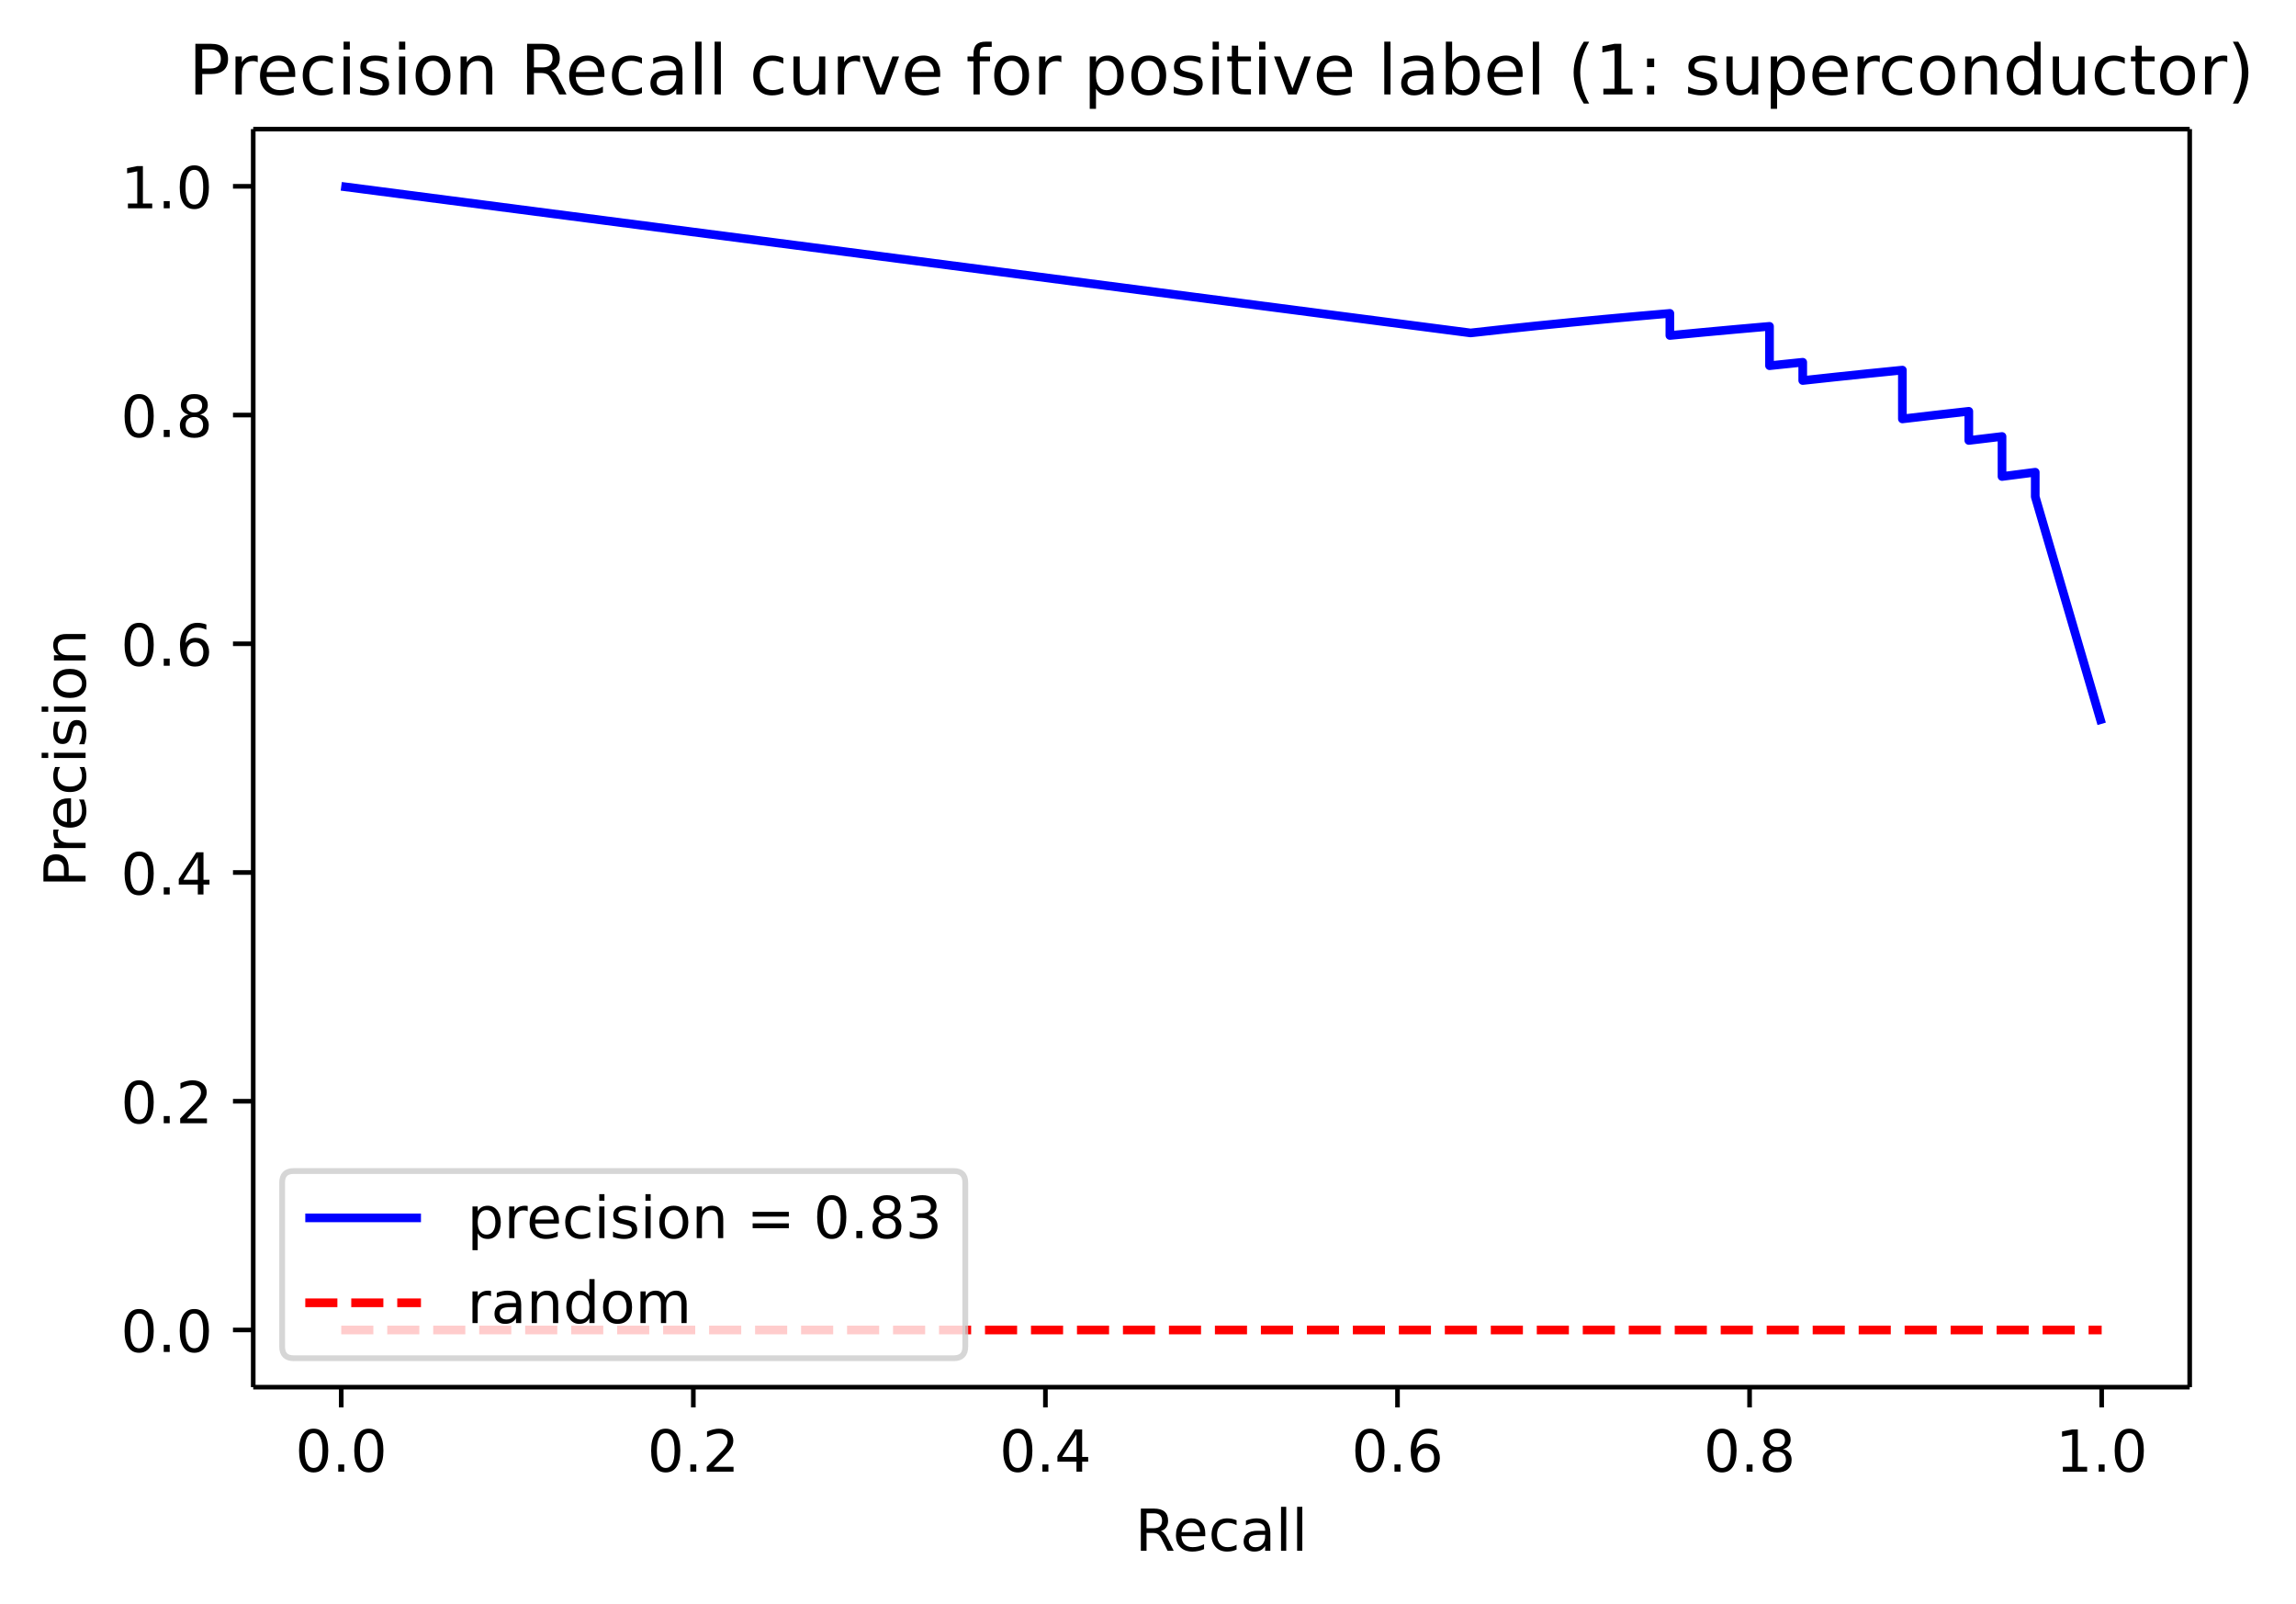 <svg height="369.752" viewBox="0 0 396.961 277.314" width="529.281" xmlns="http://www.w3.org/2000/svg" xmlns:xlink="http://www.w3.org/1999/xlink"><defs><style>*{stroke-linecap:butt;stroke-linejoin:round}</style></defs><g id="figure_1"><path d="M0 277.314h396.96V0H0z" fill="none" id="patch_1"/><g id="axes_1"><path d="M43.781 239.758h334.8V22.318h-334.8z" fill="#fff" id="patch_2"/><g id="matplotlib.axis_1"><g id="xtick_1"><g id="line2d_1"><defs><path d="M0 0v3.5" id="m64f9cf5e56" stroke="#000" stroke-width=".8"/></defs><use x="58.999" xlink:href="#m64f9cf5e56" y="239.758" stroke="#000" stroke-width=".8"/></g><g transform="matrix(.1 0 0 -.1 51.048 254.357)" id="text_1"><defs><path d="M31.781 66.406q-7.61 0-11.453-7.5Q16.5 51.422 16.5 36.375q0-14.984 3.828-22.484 3.844-7.5 11.453-7.5 7.672 0 11.5 7.5 3.844 7.5 3.844 22.484 0 15.047-3.844 22.531-3.828 7.5-11.5 7.5zm0 7.813q12.266 0 18.735-9.703 6.468-9.688 6.468-28.141 0-18.406-6.468-28.11-6.47-9.687-18.735-9.687-12.25 0-18.718 9.688-6.47 9.703-6.47 28.109 0 18.453 6.47 28.14Q19.53 74.22 31.78 74.22z" id="DejaVuSans-48"/><path d="M10.688 12.406H21V0H10.687z" id="DejaVuSans-46"/></defs><use xlink:href="#DejaVuSans-48"/><use x="63.623" xlink:href="#DejaVuSans-46"/><use x="95.41" xlink:href="#DejaVuSans-48"/></g></g><g id="xtick_2"><use x="119.872" xlink:href="#m64f9cf5e56" y="239.758" stroke="#000" stroke-width=".8" id="line2d_2"/><g transform="matrix(.1 0 0 -.1 111.92 254.357)" id="text_2"><defs><path d="M19.188 8.297h34.421V0H7.33v8.297q5.609 5.812 15.296 15.594 9.703 9.797 12.188 12.64 4.734 5.313 6.609 9 1.89 3.688 1.89 7.25 0 5.813-4.078 9.469-4.078 3.672-10.625 3.672-4.64 0-9.797-1.61-5.14-1.609-11-4.89v9.969Q13.767 71.78 18.938 73q5.188 1.219 9.485 1.219 11.328 0 18.062-5.672 6.735-5.656 6.735-15.125 0-4.5-1.688-8.531-1.672-4.016-6.125-9.485-1.218-1.422-7.765-8.187-6.532-6.766-18.453-18.922z" id="DejaVuSans-50"/></defs><use xlink:href="#DejaVuSans-48"/><use x="63.623" xlink:href="#DejaVuSans-46"/><use x="95.41" xlink:href="#DejaVuSans-50"/></g></g><g id="xtick_3"><use x="180.745" xlink:href="#m64f9cf5e56" y="239.758" stroke="#000" stroke-width=".8" id="line2d_3"/><g transform="matrix(.1 0 0 -.1 172.793 254.357)" id="text_3"><defs><path d="M37.797 64.313L12.89 25.39h24.906zm-2.594 8.593H47.61V25.391h10.407v-8.203H47.609V0h-9.812v17.188H4.89v9.515z" id="DejaVuSans-52"/></defs><use xlink:href="#DejaVuSans-48"/><use x="63.623" xlink:href="#DejaVuSans-46"/><use x="95.41" xlink:href="#DejaVuSans-52"/></g></g><g id="xtick_4"><use x="241.618" xlink:href="#m64f9cf5e56" y="239.758" stroke="#000" stroke-width=".8" id="line2d_4"/><g transform="matrix(.1 0 0 -.1 233.666 254.357)" id="text_4"><defs><path d="M33.016 40.375q-6.641 0-10.532-4.547-3.875-4.531-3.875-12.437 0-7.86 3.875-12.438 3.891-4.562 10.532-4.562 6.64 0 10.515 4.562 3.875 4.578 3.875 12.438 0 7.906-3.875 12.437-3.875 4.547-10.515 4.547zm19.578 30.922v-8.984q-3.719 1.75-7.5 2.671-3.782.938-7.5.938-9.766 0-14.922-6.594-5.14-6.594-5.875-19.922 2.875 4.25 7.219 6.516 4.359 2.266 9.578 2.266 10.984 0 17.36-6.672 6.374-6.657 6.374-18.125 0-11.235-6.64-18.032-6.641-6.78-17.672-6.78-12.657 0-19.344 9.687-6.688 9.703-6.688 28.109 0 17.281 8.204 27.563 8.203 10.28 22.015 10.28 3.719 0 7.5-.734t7.89-2.187z" id="DejaVuSans-54"/></defs><use xlink:href="#DejaVuSans-48"/><use x="63.623" xlink:href="#DejaVuSans-46"/><use x="95.41" xlink:href="#DejaVuSans-54"/></g></g><g id="xtick_5"><use x="302.49" xlink:href="#m64f9cf5e56" y="239.758" stroke="#000" stroke-width=".8" id="line2d_5"/><g transform="matrix(.1 0 0 -.1 294.539 254.357)" id="text_5"><defs><path d="M31.781 34.625q-7.031 0-11.062-3.766-4.016-3.765-4.016-10.343 0-6.594 4.016-10.36Q24.75 6.391 31.78 6.391q7.032 0 11.078 3.78 4.063 3.798 4.063 10.345 0 6.578-4.031 10.343-4.016 3.766-11.11 3.766zm-9.86 4.188q-6.343 1.562-9.89 5.906Q8.5 49.079 8.5 55.329q0 8.733 6.219 13.812 6.234 5.078 17.062 5.078 10.89 0 17.094-5.078 6.203-5.079 6.203-13.813 0-6.25-3.547-10.61-3.531-4.343-9.828-5.906 7.125-1.656 11.094-6.5 3.984-4.828 3.984-11.796 0-10.61-6.468-16.282-6.47-5.656-18.532-5.656-12.047 0-18.531 5.656-6.469 5.672-6.469 16.282 0 6.968 4 11.797 4.016 4.843 11.14 6.5zM18.314 54.39q0-5.657 3.53-8.828 3.548-3.172 9.938-3.172 6.36 0 9.938 3.172 3.593 3.171 3.593 8.828 0 5.672-3.593 8.843-3.578 3.172-9.938 3.172-6.39 0-9.937-3.172-3.532-3.172-3.532-8.843z" id="DejaVuSans-56"/></defs><use xlink:href="#DejaVuSans-48"/><use x="63.623" xlink:href="#DejaVuSans-46"/><use x="95.41" xlink:href="#DejaVuSans-56"/></g></g><g id="xtick_6"><use x="363.363" xlink:href="#m64f9cf5e56" y="239.758" stroke="#000" stroke-width=".8" id="line2d_6"/><g transform="matrix(.1 0 0 -.1 355.412 254.357)" id="text_6"><defs><path d="M12.406 8.297h16.11v55.625l-17.532-3.516v8.985l17.438 3.515h9.86V8.296H54.39V0H12.406z" id="DejaVuSans-49"/></defs><use xlink:href="#DejaVuSans-49"/><use x="63.623" xlink:href="#DejaVuSans-46"/><use x="95.41" xlink:href="#DejaVuSans-48"/></g></g><g transform="matrix(.1 0 0 -.1 196.264 268.035)" id="text_7"><defs><path d="M44.39 34.188q3.172-1.079 6.172-4.594 3-3.516 6.032-9.672L66.609 0H56l-9.313 18.703q-3.624 7.328-7.015 9.719-3.39 2.39-9.25 2.39h-10.75V0h-9.86v72.906h22.266q12.5 0 18.656-5.234 6.157-5.219 6.157-15.766 0-6.89-3.203-11.437-3.204-4.532-9.297-6.282zM19.673 64.797V38.922h12.406q7.125 0 10.766 3.297 3.64 3.297 3.64 9.687 0 6.39-3.64 9.64-3.64 3.25-10.766 3.25z" id="DejaVuSans-82"/><path d="M56.203 29.594v-4.39H14.891q.593-9.282 5.593-14.142 5-4.859 13.938-4.859 5.172 0 10.031 1.266 4.86 1.265 9.656 3.812v-8.5Q49.266.734 44.187-.344 39.11-1.422 33.892-1.422q-13.094 0-20.735 7.61-7.64 7.625-7.64 20.625 0 13.421 7.25 21.296Q20.016 56 32.328 56q11.031 0 17.453-7.11 6.422-7.093 6.422-19.296zm-8.984 2.64q-.094 7.36-4.125 11.75-4.032 4.407-10.672 4.407-7.516 0-12.031-4.25-4.516-4.25-5.203-11.97z" id="DejaVuSans-101"/><path d="M48.781 52.594v-8.407q-3.812 2.11-7.64 3.157-3.828 1.047-7.735 1.047-8.75 0-13.593-5.547-4.829-5.532-4.829-15.547 0-10.016 4.829-15.563 4.843-5.53 13.593-5.53 3.907 0 7.735 1.046 3.828 1.047 7.64 3.156V2.094Q45.016.344 40.984-.531q-4.015-.89-8.562-.89-12.36 0-19.64 7.765-7.266 7.765-7.266 20.953 0 13.375 7.343 21.031Q20.22 56 33.016 56q4.14 0 8.093-.86 3.953-.843 7.672-2.546z" id="DejaVuSans-99"/><path d="M34.281 27.484q-10.89 0-15.093-2.484-4.204-2.484-4.204-8.5 0-4.781 3.157-7.594 3.156-2.797 8.562-2.797 7.485 0 12 5.297 4.516 5.297 4.516 14.078v2zm17.922 3.72V0H43.22v8.297Q40.14 3.328 35.547.953q-4.594-2.375-11.234-2.375-8.391 0-13.36 4.719Q6 8.016 6 15.922q0 9.219 6.172 13.906 6.187 4.688 18.437 4.688h12.61v.89q0 6.203-4.078 9.594-4.078 3.39-11.453 3.39-4.688 0-9.141-1.124-4.438-1.125-8.531-3.375v8.312q4.921 1.906 9.562 2.844 4.64.953 9.031.953 11.875 0 17.735-6.156 5.86-6.14 5.86-18.64z" id="DejaVuSans-97"/><path d="M9.422 75.984h8.984V0H9.422z" id="DejaVuSans-108"/></defs><use xlink:href="#DejaVuSans-82"/><use x="64.982" xlink:href="#DejaVuSans-101"/><use x="126.506" xlink:href="#DejaVuSans-99"/><use x="181.486" xlink:href="#DejaVuSans-97"/><use x="242.766" xlink:href="#DejaVuSans-108"/><use x="270.549" xlink:href="#DejaVuSans-108"/></g></g><g id="matplotlib.axis_2"><g id="ytick_1"><g id="line2d_7"><defs><path d="M0 0h-3.5" id="m33fdcc522b" stroke="#000" stroke-width=".8"/></defs><use x="43.781" xlink:href="#m33fdcc522b" y="229.874" stroke="#000" stroke-width=".8"/></g><g transform="matrix(.1 0 0 -.1 20.878 233.674)" id="text_8"><use xlink:href="#DejaVuSans-48"/><use x="63.623" xlink:href="#DejaVuSans-46"/><use x="95.41" xlink:href="#DejaVuSans-48"/></g></g><g id="ytick_2"><use x="43.781" xlink:href="#m33fdcc522b" y="190.34" stroke="#000" stroke-width=".8" id="line2d_8"/><g transform="matrix(.1 0 0 -.1 20.878 194.14)" id="text_9"><use xlink:href="#DejaVuSans-48"/><use x="63.623" xlink:href="#DejaVuSans-46"/><use x="95.41" xlink:href="#DejaVuSans-50"/></g></g><g id="ytick_3"><use x="43.781" xlink:href="#m33fdcc522b" y="150.805" stroke="#000" stroke-width=".8" id="line2d_9"/><g transform="matrix(.1 0 0 -.1 20.878 154.605)" id="text_10"><use xlink:href="#DejaVuSans-48"/><use x="63.623" xlink:href="#DejaVuSans-46"/><use x="95.41" xlink:href="#DejaVuSans-52"/></g></g><g id="ytick_4"><use x="43.781" xlink:href="#m33fdcc522b" y="111.271" stroke="#000" stroke-width=".8" id="line2d_10"/><g transform="matrix(.1 0 0 -.1 20.878 115.07)" id="text_11"><use xlink:href="#DejaVuSans-48"/><use x="63.623" xlink:href="#DejaVuSans-46"/><use x="95.41" xlink:href="#DejaVuSans-54"/></g></g><g id="ytick_5"><use x="43.781" xlink:href="#m33fdcc522b" y="71.736" stroke="#000" stroke-width=".8" id="line2d_11"/><g transform="matrix(.1 0 0 -.1 20.878 75.536)" id="text_12"><use xlink:href="#DejaVuSans-48"/><use x="63.623" xlink:href="#DejaVuSans-46"/><use x="95.41" xlink:href="#DejaVuSans-56"/></g></g><g id="ytick_6"><use x="43.781" xlink:href="#m33fdcc522b" y="32.202" stroke="#000" stroke-width=".8" id="line2d_12"/><g transform="matrix(.1 0 0 -.1 20.878 36.001)" id="text_13"><use xlink:href="#DejaVuSans-49"/><use x="63.623" xlink:href="#DejaVuSans-46"/><use x="95.41" xlink:href="#DejaVuSans-48"/></g></g><g transform="matrix(0 -.1 -.1 0 14.798 153.345)" id="text_14"><defs><path d="M19.672 64.797v-27.39h12.406q6.89 0 10.64 3.562 3.766 3.562 3.766 10.156 0 6.547-3.765 10.11-3.75 3.562-10.64 3.562zm-9.86 8.11h22.266q12.266 0 18.531-5.548 6.282-5.546 6.282-16.234 0-10.797-6.282-16.313-6.265-5.515-18.53-5.515H19.671V0h-9.86z" id="DejaVuSans-80"/><path d="M41.11 46.297q-1.516.875-3.297 1.281Q36.03 48 33.89 48q-7.625 0-11.703-4.953-4.079-4.953-4.079-14.234V0H9.08v54.688h9.03v-8.5q2.844 4.984 7.375 7.39Q30.031 56 36.531 56q.922 0 2.047-.125 1.125-.11 2.484-.36z" id="DejaVuSans-114"/><path d="M9.422 54.688h8.984V0H9.422zm0 21.296h8.984v-11.39H9.422z" id="DejaVuSans-105"/><path d="M44.281 53.078v-8.5q-3.797 1.953-7.906 2.922-4.094.984-8.5.984-6.688 0-10.031-2.047-3.344-2.046-3.344-6.156 0-3.125 2.39-4.906 2.391-1.781 9.626-3.39l3.078-.688q9.562-2.047 13.593-5.781 4.032-3.735 4.032-10.422 0-7.625-6.032-12.078-6.03-4.438-16.578-4.438-4.39 0-9.156.86Q10.688.296 5.422 2v9.281q4.984-2.594 9.812-3.89 4.829-1.282 9.579-1.282 6.343 0 9.75 2.172 3.421 2.172 3.421 6.125 0 3.656-2.468 5.61-2.453 1.953-10.813 3.765l-3.125.735q-8.344 1.75-12.062 5.39-3.704 3.64-3.704 9.985 0 7.718 5.47 11.906Q16.75 56 26.811 56q4.97 0 9.36-.734 4.406-.72 8.11-2.188z" id="DejaVuSans-115"/><path d="M30.61 48.39q-7.22 0-11.422-5.64-4.204-5.64-4.204-15.453 0-9.813 4.172-15.453 4.188-5.64 11.453-5.64 7.188 0 11.375 5.655 4.203 5.672 4.203 15.438 0 9.719-4.203 15.406-4.187 5.688-11.375 5.688zm0 7.61q11.718 0 18.406-7.625 6.703-7.61 6.703-21.078 0-13.422-6.703-21.078-6.688-7.64-18.407-7.64-11.765 0-18.437 7.64-6.656 7.656-6.656 21.078 0 13.469 6.656 21.078Q18.844 56 30.609 56z" id="DejaVuSans-111"/><path d="M54.89 33.016V0h-8.984v32.719q0 7.765-3.031 11.61-3.031 3.858-9.078 3.858-7.281 0-11.484-4.64-4.204-4.625-4.204-12.64V0H9.08v54.688h9.03v-8.5q3.235 4.937 7.594 7.374Q30.078 56 35.797 56q9.422 0 14.25-5.828 4.844-5.828 4.844-17.156z" id="DejaVuSans-110"/></defs><use xlink:href="#DejaVuSans-80"/><use x="58.553" xlink:href="#DejaVuSans-114"/><use x="97.416" xlink:href="#DejaVuSans-101"/><use x="158.939" xlink:href="#DejaVuSans-99"/><use x="213.92" xlink:href="#DejaVuSans-105"/><use x="241.703" xlink:href="#DejaVuSans-115"/><use x="293.803" xlink:href="#DejaVuSans-105"/><use x="321.586" xlink:href="#DejaVuSans-111"/><use x="382.768" xlink:href="#DejaVuSans-110"/></g></g><path clip-path="url(#p335f92265e)" d="M363.363 125.108l-11.485-39.252v-4.237l-5.743.739V75.443l-5.743.686v-5.04l-5.742.647-5.743.67v-8.435l-5.743.577-5.743.6-5.742.62v-3.155l-5.743.596V56.406l-5.743.505-5.742.526-5.743.548v-3.82l-5.743.5-5.743.522-5.742.547-5.743.574-5.743.603-5.742.633L58.999 32.202" fill="none" stroke="#00f" stroke-linecap="square" stroke-width="1.5" id="line2d_13"/><path clip-path="url(#p335f92265e)" d="M59 229.874h304.363" fill="none" stroke="red" stroke-dasharray="5.55,2.4" stroke-width="1.5" id="line2d_14"/><path d="M43.781 239.758V22.318" fill="none" stroke="#000" stroke-linecap="square" stroke-width=".8" id="patch_3"/><path d="M378.581 239.758V22.318" fill="none" stroke="#000" stroke-linecap="square" stroke-width=".8" id="patch_4"/><path d="M43.781 239.758h334.8" fill="none" stroke="#000" stroke-linecap="square" stroke-width=".8" id="patch_5"/><path d="M43.781 22.318h334.8" fill="none" stroke="#000" stroke-linecap="square" stroke-width=".8" id="patch_6"/><g transform="matrix(.12 0 0 -.12 32.602 16.318)" id="text_15"><defs><path d="M8.5 21.578v33.11h8.984V21.922q0-7.766 3.016-11.656 3.031-3.875 9.094-3.875 7.265 0 11.484 4.64 4.234 4.64 4.234 12.656v31h8.985V0h-8.984v8.406Q42.047 3.422 37.718 1q-4.313-2.422-10.032-2.422-9.421 0-14.312 5.86Q8.5 10.296 8.5 21.578zM31.11 56z" id="DejaVuSans-117"/><path d="M2.984 54.688H12.5L29.594 8.797l17.093 45.89h9.516L35.687 0H23.485z" id="DejaVuSans-118"/><path d="M37.11 75.984V68.5h-8.594q-4.828 0-6.72-1.953-1.874-1.953-1.874-7.031v-4.828h14.797v-6.985H19.922V0H10.89v47.703H2.297v6.984h8.594V58.5q0 9.125 4.25 13.297 4.25 4.187 13.468 4.187z" id="DejaVuSans-102"/><path d="M18.11 8.203v-29H9.077v75.484h9.031v-8.296q2.844 4.875 7.157 7.234Q29.594 56 35.594 56q9.968 0 16.187-7.906 6.235-7.907 6.235-20.797T51.78 6.484q-6.218-7.906-16.187-7.906-6 0-10.328 2.375-4.313 2.375-7.157 7.25zm30.578 19.094q0 9.906-4.079 15.547-4.078 5.64-11.203 5.64-7.14 0-11.218-5.64-4.079-5.64-4.079-15.547 0-9.906 4.078-15.547 4.079-5.64 11.22-5.64 7.124 0 11.202 5.64t4.078 15.547z" id="DejaVuSans-112"/><path d="M18.313 70.219V54.688h18.5v-6.985h-18.5V18.016q0-6.688 1.828-8.594 1.828-1.906 7.453-1.906h9.218V0h-9.218q-10.407 0-14.36 3.875-3.953 3.89-3.953 14.14v29.688H2.687v6.984h6.594V70.22z" id="DejaVuSans-116"/><path d="M48.688 27.297q0 9.906-4.079 15.547-4.078 5.64-11.203 5.64-7.14 0-11.218-5.64-4.079-5.64-4.079-15.547 0-9.906 4.078-15.547 4.079-5.64 11.22-5.64 7.124 0 11.202 5.64t4.078 15.547zM18.108 46.39q2.844 4.875 7.157 7.234Q29.594 56 35.594 56q9.968 0 16.187-7.906 6.235-7.907 6.235-20.797T51.78 6.484q-6.218-7.906-16.187-7.906-6 0-10.328 2.375-4.313 2.375-7.157 7.25V0H9.08v75.984h9.03z" id="DejaVuSans-98"/><path d="M31 75.875q-6.531-11.219-9.719-22.219-3.172-10.984-3.172-22.265 0-11.266 3.203-22.328Q24.517-2 31-13.188h-7.813Q15.875-1.704 12.235 9.375q-3.64 11.078-3.64 22.016 0 10.89 3.61 21.922 3.624 11.046 10.983 22.562z" id="DejaVuSans-40"/><path d="M11.719 12.406h10.297V0H11.719zm0 39.297h10.297v-12.39H11.719z" id="DejaVuSans-58"/><path d="M45.406 46.39v29.594h8.985V0h-8.985v8.203Q42.578 3.328 38.25.953q-4.313-2.375-10.375-2.375-9.906 0-16.14 7.906-6.22 7.922-6.22 20.813 0 12.89 6.22 20.797Q17.968 56 27.874 56q6.063 0 10.375-2.375 4.328-2.36 7.156-7.234zm-30.61-19.093q0-9.906 4.079-15.547 4.078-5.64 11.203-5.64 7.125 0 11.219 5.64 4.11 5.64 4.11 15.547 0 9.906-4.11 15.547-4.094 5.64-11.219 5.64-7.125 0-11.203-5.64-4.078-5.64-4.078-15.547z" id="DejaVuSans-100"/><path d="M8.016 75.875h7.812q7.313-11.516 10.953-22.563 3.64-11.03 3.64-21.921 0-10.938-3.64-22.016-3.64-11.078-10.953-22.563H8.016Q14.5-2 17.703 9.063q3.203 11.063 3.203 22.329 0 11.28-3.203 22.265-3.203 11-9.687 22.219z" id="DejaVuSans-41"/></defs><use xlink:href="#DejaVuSans-80"/><use x="58.553" xlink:href="#DejaVuSans-114"/><use x="97.416" xlink:href="#DejaVuSans-101"/><use x="158.939" xlink:href="#DejaVuSans-99"/><use x="213.92" xlink:href="#DejaVuSans-105"/><use x="241.703" xlink:href="#DejaVuSans-115"/><use x="293.803" xlink:href="#DejaVuSans-105"/><use x="321.586" xlink:href="#DejaVuSans-111"/><use x="382.768" xlink:href="#DejaVuSans-110"/><use x="446.146" xlink:href="#DejaVuSans-32"/><use x="477.934" xlink:href="#DejaVuSans-82"/><use x="542.916" xlink:href="#DejaVuSans-101"/><use x="604.439" xlink:href="#DejaVuSans-99"/><use x="659.42" xlink:href="#DejaVuSans-97"/><use x="720.699" xlink:href="#DejaVuSans-108"/><use x="748.482" xlink:href="#DejaVuSans-108"/><use x="776.266" xlink:href="#DejaVuSans-32"/><use x="808.053" xlink:href="#DejaVuSans-99"/><use x="863.033" xlink:href="#DejaVuSans-117"/><use x="926.412" xlink:href="#DejaVuSans-114"/><use x="967.525" xlink:href="#DejaVuSans-118"/><use x="1026.705" xlink:href="#DejaVuSans-101"/><use x="1088.229" xlink:href="#DejaVuSans-32"/><use x="1120.016" xlink:href="#DejaVuSans-102"/><use x="1155.221" xlink:href="#DejaVuSans-111"/><use x="1216.402" xlink:href="#DejaVuSans-114"/><use x="1257.516" xlink:href="#DejaVuSans-32"/><use x="1289.303" xlink:href="#DejaVuSans-112"/><use x="1352.779" xlink:href="#DejaVuSans-111"/><use x="1413.961" xlink:href="#DejaVuSans-115"/><use x="1466.061" xlink:href="#DejaVuSans-105"/><use x="1493.844" xlink:href="#DejaVuSans-116"/><use x="1533.053" xlink:href="#DejaVuSans-105"/><use x="1560.836" xlink:href="#DejaVuSans-118"/><use x="1620.016" xlink:href="#DejaVuSans-101"/><use x="1681.539" xlink:href="#DejaVuSans-32"/><use x="1713.326" xlink:href="#DejaVuSans-108"/><use x="1741.109" xlink:href="#DejaVuSans-97"/><use x="1802.389" xlink:href="#DejaVuSans-98"/><use x="1865.865" xlink:href="#DejaVuSans-101"/><use x="1927.389" xlink:href="#DejaVuSans-108"/><use x="1955.172" xlink:href="#DejaVuSans-32"/><use x="1986.959" xlink:href="#DejaVuSans-40"/><use x="2025.973" xlink:href="#DejaVuSans-49"/><use x="2089.596" xlink:href="#DejaVuSans-58"/><use x="2123.287" xlink:href="#DejaVuSans-32"/><use x="2155.074" xlink:href="#DejaVuSans-115"/><use x="2207.174" xlink:href="#DejaVuSans-117"/><use x="2270.553" xlink:href="#DejaVuSans-112"/><use x="2334.029" xlink:href="#DejaVuSans-101"/><use x="2395.553" xlink:href="#DejaVuSans-114"/><use x="2434.416" xlink:href="#DejaVuSans-99"/><use x="2489.396" xlink:href="#DejaVuSans-111"/><use x="2550.578" xlink:href="#DejaVuSans-110"/><use x="2613.957" xlink:href="#DejaVuSans-100"/><use x="2677.434" xlink:href="#DejaVuSans-117"/><use x="2740.813" xlink:href="#DejaVuSans-99"/><use x="2795.793" xlink:href="#DejaVuSans-116"/><use x="2835.002" xlink:href="#DejaVuSans-111"/><use x="2896.184" xlink:href="#DejaVuSans-114"/><use x="2937.297" xlink:href="#DejaVuSans-41"/></g><g id="legend_1"><path d="M50.781 234.758h114.11q2 0 2-2v-28.356q0-2-2-2H50.78q-2 0-2 2v28.356q0 2 2 2z" fill="#fff" opacity=".8" stroke="#ccc" id="patch_7"/><path d="M52.781 210.5h20" fill="none" stroke="#00f" stroke-linecap="square" stroke-width="1.5" id="line2d_15"/><g transform="matrix(.1 0 0 -.1 80.781 214)" id="text_16"><defs><path d="M10.594 45.406h62.593v-8.203H10.594zm0-19.922h62.593v-8.297H10.594z" id="DejaVuSans-61"/><path d="M40.578 39.313Q47.656 37.797 51.625 33q3.984-4.781 3.984-11.813 0-10.78-7.422-16.703-7.421-5.906-21.093-5.906-4.578 0-9.438.906-4.86.907-10.031 2.72v9.515q4.094-2.39 8.969-3.61 4.89-1.218 10.218-1.218 9.266 0 14.125 3.656 4.86 3.656 4.86 10.64 0 6.454-4.516 10.079-4.515 3.64-12.562 3.64h-8.5v8.11h8.89q7.266 0 11.125 2.906 3.86 2.906 3.86 8.375 0 5.61-3.985 8.61-3.968 3.015-11.39 3.015-4.063 0-8.703-.89-4.641-.876-10.203-2.72v8.782q5.624 1.562 10.53 2.344 4.907.78 9.25.78 11.235 0 17.766-5.109 6.547-5.093 6.547-13.78 0-6.063-3.468-10.235-3.47-4.172-9.86-5.782z" id="DejaVuSans-51"/></defs><use xlink:href="#DejaVuSans-112"/><use x="63.477" xlink:href="#DejaVuSans-114"/><use x="102.34" xlink:href="#DejaVuSans-101"/><use x="163.863" xlink:href="#DejaVuSans-99"/><use x="218.844" xlink:href="#DejaVuSans-105"/><use x="246.627" xlink:href="#DejaVuSans-115"/><use x="298.727" xlink:href="#DejaVuSans-105"/><use x="326.51" xlink:href="#DejaVuSans-111"/><use x="387.691" xlink:href="#DejaVuSans-110"/><use x="451.07" xlink:href="#DejaVuSans-32"/><use x="482.857" xlink:href="#DejaVuSans-61"/><use x="566.646" xlink:href="#DejaVuSans-32"/><use x="598.434" xlink:href="#DejaVuSans-48"/><use x="662.057" xlink:href="#DejaVuSans-46"/><use x="693.844" xlink:href="#DejaVuSans-56"/><use x="757.467" xlink:href="#DejaVuSans-51"/></g><path d="M52.781 225.178h20" fill="none" stroke="red" stroke-dasharray="5.55,2.4" stroke-width="1.5" id="line2d_17"/><g transform="matrix(.1 0 0 -.1 80.781 228.678)" id="text_17"><defs><path d="M52 44.188q3.375 6.062 8.063 8.937Q64.75 56 71.093 56q8.548 0 13.188-5.984 4.64-5.97 4.64-17V0h-9.03v32.719q0 7.86-2.797 11.656-2.781 3.813-8.485 3.813-6.984 0-11.046-4.641-4.047-4.625-4.047-12.64V0h-9.032v32.719q0 7.906-2.78 11.687-2.782 3.782-8.595 3.782-6.89 0-10.953-4.657-4.047-4.656-4.047-12.625V0H9.08v54.688h9.03v-8.5q3.078 5.03 7.375 7.421Q29.781 56 35.687 56q5.97 0 10.141-3.031Q50 49.953 52 44.187z" id="DejaVuSans-109"/></defs><use xlink:href="#DejaVuSans-114"/><use x="41.113" xlink:href="#DejaVuSans-97"/><use x="102.393" xlink:href="#DejaVuSans-110"/><use x="165.771" xlink:href="#DejaVuSans-100"/><use x="229.248" xlink:href="#DejaVuSans-111"/><use x="290.43" xlink:href="#DejaVuSans-109"/></g></g></g></g><defs><clipPath id="p335f92265e"><path d="M43.781 22.318h334.8v217.44h-334.8z"/></clipPath></defs></svg>